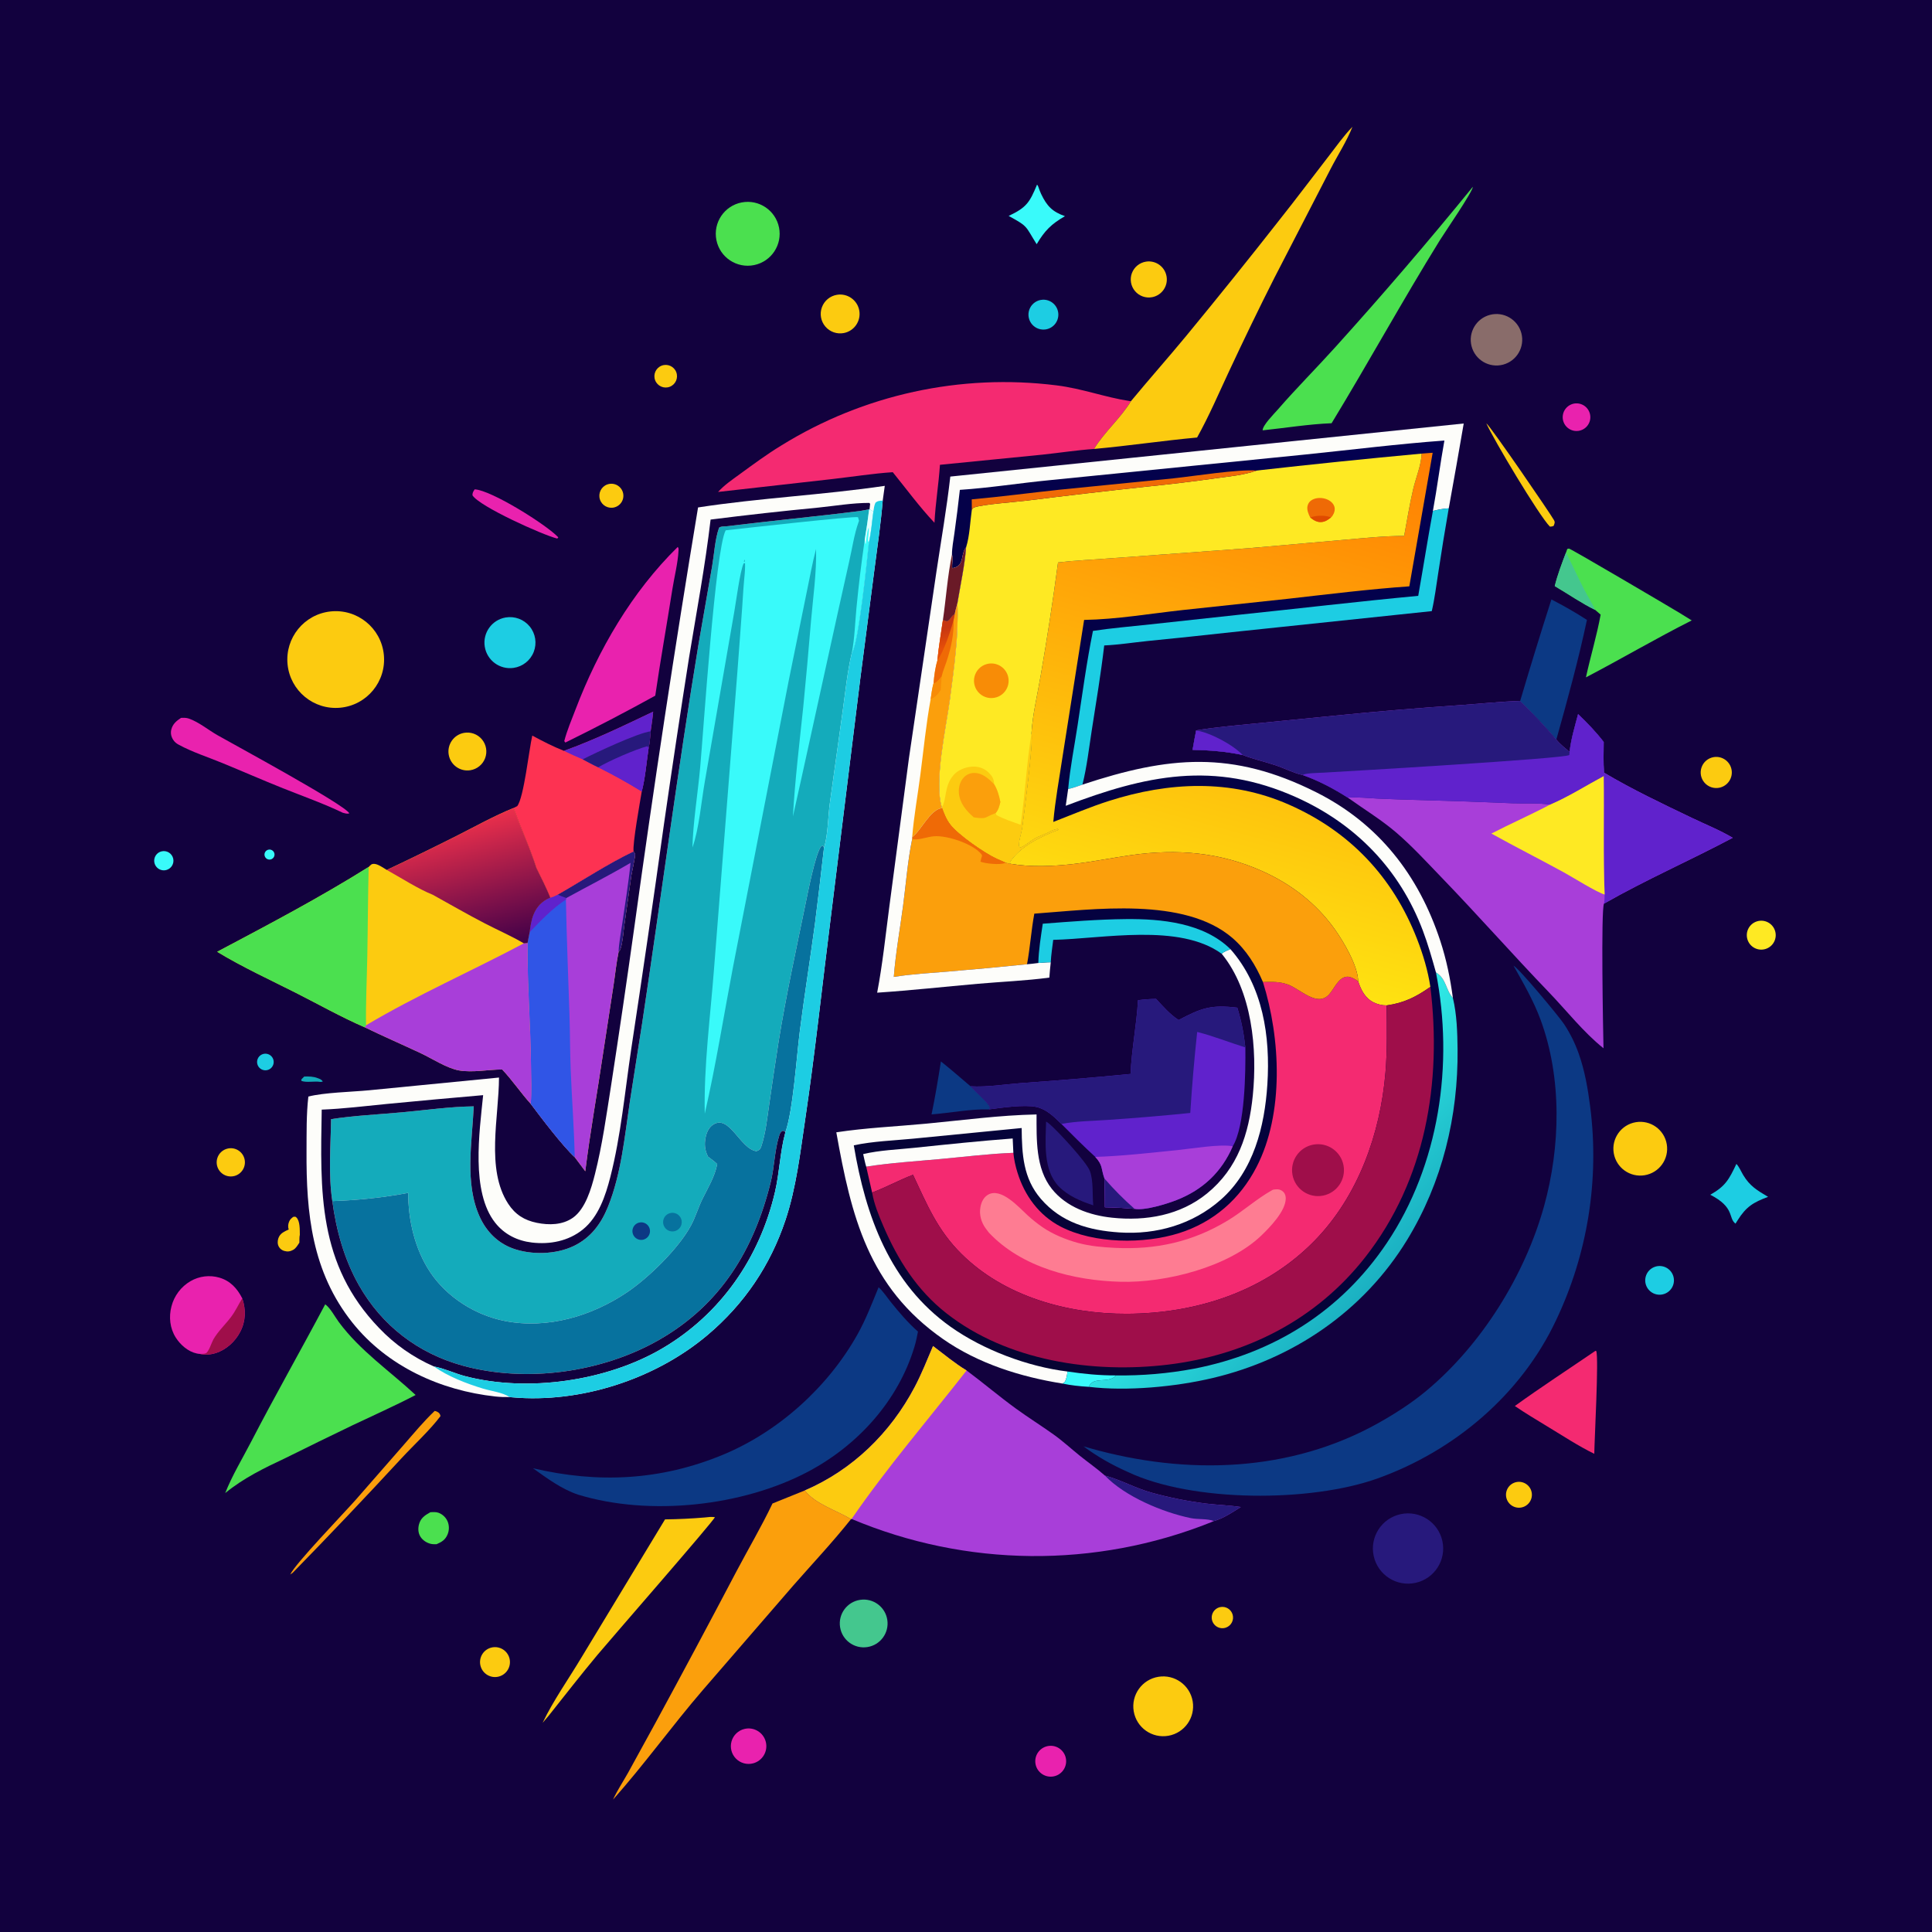 <svg version="1.1" xmlns="http://www.w3.org/2000/svg" style="display: block;" viewBox="0 0 2048 2048" width="1024" height="1024">
<defs>
	<linearGradient id="Gradient1" gradientUnits="userSpaceOnUse" x1="516.47" y1="1009.77" x2="480.12" y2="872.975">
		<stop class="stop0" offset="0" stop-opacity="1" stop-color="rgb(64,0,73)"/>
		<stop class="stop1" offset="1" stop-opacity="1" stop-color="rgb(236,47,75)"/>
	</linearGradient>
	<linearGradient id="Gradient2" gradientUnits="userSpaceOnUse" x1="1456.13" y1="1358.65" x2="1333.99" y2="1244.59">
		<stop class="stop0" offset="0" stop-opacity="1" stop-color="rgb(27,177,194)"/>
		<stop class="stop1" offset="1" stop-opacity="1" stop-color="rgb(47,233,230)"/>
	</linearGradient>
	<linearGradient id="Gradient3" gradientUnits="userSpaceOnUse" x1="1002.81" y1="686.511" x2="997.703" y2="666.589">
		<stop class="stop0" offset="0" stop-opacity="1" stop-color="rgb(230,78,9)"/>
		<stop class="stop1" offset="1" stop-opacity="1" stop-color="rgb(199,54,17)"/>
	</linearGradient>
	<linearGradient id="Gradient4" gradientUnits="userSpaceOnUse" x1="1417.91" y1="455.474" x2="1266.71" y2="1008.92">
		<stop class="stop0" offset="0" stop-opacity="1" stop-color="rgb(255,125,2)"/>
		<stop class="stop1" offset="1" stop-opacity="1" stop-color="rgb(254,226,17)"/>
	</linearGradient>
	<linearGradient id="Gradient5" gradientUnits="userSpaceOnUse" x1="998.472" y1="1402.34" x2="1484.93" y2="448.064">
		<stop class="stop0" offset="0" stop-opacity="1" stop-color="rgb(6,4,51)"/>
		<stop class="stop1" offset="1" stop-opacity="1" stop-color="rgb(3,0,81)"/>
	</linearGradient>
</defs>
<path transform="translate(0,0)" fill="rgb(18,1,62)" d="M 0 0 L 2048 0 L 2048 2048 L 0 2048 L 0 0 z"/>
<path transform="translate(0,0)" fill="url(#Gradient5)" d="M 1007.36 505.188 L 1551.61 448.918 C 1546.46 478.93 1541.17 508.915 1535.73 538.874 C 1531.73 561.738 1528.01 584.649 1524.56 607.602 C 1522.47 620.943 1520.82 634.662 1517.75 647.819 L 1306 670.102 C 1276.03 673.427 1246.04 676.578 1216.03 679.553 C 1200.98 681.105 1185.62 683.525 1170.52 684.209 C 1166.99 714.224 1162.01 744.199 1157.33 774.057 C 1154.35 793.098 1152.14 813.032 1147.46 831.725 C 1238.84 801.472 1306.12 795.11 1395.12 839.767 C 1461.29 872.967 1503.88 927.69 1526.76 997.356 C 1533.32 1017.32 1537.34 1037.14 1540.14 1057.96 C 1544.3 1075.1 1544.91 1094.56 1545.09 1112.19 C 1545.82 1183.3 1528.9 1253.34 1491.61 1314.35 C 1445.46 1389.83 1371.11 1440.47 1285.48 1460.77 C 1246.14 1470.09 1194.3 1475.01 1154.15 1470.1 C 1144.84 1469.56 1135.29 1468.57 1126.18 1466.61 C 1081.71 1459.52 1036.82 1445.4 999.649 1419.45 C 920.236 1364.02 902.398 1289.14 886.518 1200.3 C 917.834 1195.5 950.363 1194.1 981.962 1191.11 C 1020.68 1187.45 1059.89 1182.11 1098.79 1181.35 C 1098.86 1207.8 1097.6 1238.45 1115.03 1260.31 C 1130.45 1279.65 1155.06 1288.3 1178.92 1290.81 C 1214.74 1294.59 1251.08 1288.3 1279.49 1265.13 C 1312.17 1238.48 1323.88 1202.09 1328.02 1161.24 C 1332.98 1112.28 1327.3 1050.5 1295.13 1011.11 C 1250.1 978.254 1169.04 995.142 1116.46 996.288 C 1115.54 1004.14 1114.22 1012.16 1113.85 1020.05 C 1113.16 1025.42 1112.83 1030.9 1112.34 1036.3 C 1087.55 1039.62 1061.95 1040.63 1037 1042.82 C 1001.3 1045.96 965.571 1049.9 929.824 1052.28 C 935.498 1022.49 938.711 991.739 942.643 961.657 L 963.54 803.504 L 992.669 605.906 C 997.68 572.389 1003.56 538.86 1007.36 505.188 z"/>
<path transform="translate(0,0)" fill="url(#Gradient4)" d="M 1506.97 480.835 L 1518.68 479.955 L 1493.93 621.544 C 1451.31 624.516 1408.8 629.827 1366.34 634.616 L 1253.74 646.662 C 1219.27 650.443 1183.81 656.551 1149.19 657.142 L 1126.29 802.416 C 1122.9 825.19 1118.54 848.356 1116.54 871.282 C 1136.09 863.723 1155.68 855.347 1175.65 848.988 C 1238.97 828.821 1304.25 825.647 1366.17 852.868 C 1430.79 881.275 1476.52 929.636 1502.12 995.315 C 1508.42 1011.47 1513.68 1028.96 1516.25 1046.13 C 1500.96 1056.8 1488.52 1063.13 1469.91 1065.76 C 1465.32 1065.82 1460.45 1064.7 1456.32 1062.69 C 1447.03 1058.14 1442.85 1049.64 1439.73 1040.32 C 1439.55 1023.84 1424.03 997.761 1414.59 984.625 C 1394.94 957.306 1368.6 937.114 1338.07 923.449 C 1293.23 903.381 1247.7 899.627 1199.38 906.422 C 1178.88 909.306 1158.62 913.513 1138.01 915.847 C 1115.78 918.367 1093.01 919.331 1070.86 915.626 L 1070.61 913.624 C 1081.93 896.694 1103.74 886.446 1122.14 879.525 L 1120.96 878.72 C 1118.59 879.321 1116.44 879.822 1114.28 881.022 C 1108.67 884.146 1102.19 885.847 1096.38 889.257 C 1091.53 892.106 1086.75 896.781 1081.5 898.593 C 1079.95 897.14 1079.98 897.242 1080.05 895.207 C 1080.28 889.372 1082.76 882.874 1083.57 876.941 C 1085.26 864.665 1095.65 785.113 1093.39 777.378 C 1094.59 757.164 1099.83 736.093 1103.19 716.049 C 1110.1 676.231 1116.23 636.281 1121.56 596.221 C 1139.65 594.049 1158.15 593.334 1176.33 591.888 L 1324.47 581.044 L 1426.55 572.074 C 1447.14 570.309 1467.78 568.091 1488.46 568.089 C 1491.49 551.656 1494.21 535.032 1497.97 518.752 C 1500.75 506.706 1506.66 493.069 1506.97 480.835 z"/>
<path transform="translate(0,0)" fill="rgb(244,42,113)" d="M 1338.76 1041 C 1348.08 1040.76 1356.14 1040.38 1365.08 1043.57 C 1378.25 1048.26 1396.21 1068.04 1408.9 1054.12 C 1414.34 1048.15 1418.78 1035.96 1427.84 1035.34 C 1431.6 1035.08 1436.9 1038.01 1439.73 1040.32 C 1442.85 1049.64 1447.03 1058.14 1456.32 1062.69 C 1460.45 1064.7 1465.32 1065.82 1469.91 1065.76 C 1470.12 1089.49 1470.65 1113.23 1468.66 1136.9 C 1463.21 1201.79 1439.77 1267.77 1393.7 1315 C 1341.25 1368.79 1268.78 1392.3 1194.91 1392.67 C 1131.74 1392.99 1064.49 1374.37 1018.78 1328.78 C 993.507 1303.58 982.538 1276.59 967.829 1245.33 C 953.072 1250.93 939.277 1258.62 924.486 1264.15 L 918.215 1236.71 C 944.112 1232.64 970.874 1231 996.993 1228.6 C 1022.63 1226.23 1048.5 1223.02 1074.21 1222.04 C 1074.94 1229.18 1076.41 1236.22 1078.6 1243.06 C 1086.1 1267.39 1101.46 1288.38 1124.28 1300.23 C 1159.64 1318.58 1212.68 1318.94 1249.96 1307.14 C 1286.55 1295.55 1314.38 1271.11 1331.95 1237.13 C 1361.32 1180.32 1357.54 1100.55 1338.76 1041 z"/>
<path transform="translate(0,0)" fill="rgb(254,124,146)" d="M 1349.39 1261.14 C 1350.01 1261.04 1350.62 1260.94 1351.24 1260.86 C 1354.66 1260.39 1357.66 1260.9 1360.28 1263.36 C 1362.21 1265.18 1362.95 1267.76 1362.95 1270.34 C 1362.93 1283.76 1346.17 1300.96 1337.08 1309.69 C 1302.06 1343.31 1235.41 1359.98 1188.01 1358.74 C 1138.43 1357.45 1083.28 1343.81 1048.25 1306.63 C 1047.08 1305.14 1045.94 1303.64 1044.82 1302.11 C 1040.1 1295.57 1037.82 1287.54 1039.31 1279.5 C 1040.24 1274.44 1042.56 1269.31 1047.14 1266.57 C 1061.14 1258.16 1080.15 1279.95 1089.24 1288.22 C 1094.22 1292.77 1099.5 1296.98 1105.04 1300.83 C 1116.03 1308.38 1129.84 1314.05 1142.69 1317.54 C 1155.43 1320.99 1168.51 1322.11 1181.64 1322.77 C 1225.35 1324.94 1264.06 1316.46 1301.64 1293.69 C 1317.74 1283.94 1331.98 1270.89 1348.23 1261.77 C 1348.61 1261.56 1349 1261.35 1349.39 1261.14 z"/>
<path transform="translate(0,0)" fill="rgb(159,14,74)" d="M 1392.39 1213.31 C 1407.26 1210.7 1421.45 1220.57 1424.19 1235.42 C 1426.93 1250.26 1417.19 1264.55 1402.37 1267.42 C 1387.36 1270.32 1372.86 1260.43 1370.09 1245.4 C 1367.31 1230.37 1377.33 1215.95 1392.39 1213.31 z"/>
<path transform="translate(0,0)" fill="rgb(254,233,35)" d="M 1332.22 498.796 C 1390.41 492.218 1448.66 486.231 1506.97 480.835 C 1506.66 493.069 1500.75 506.706 1497.97 518.752 C 1494.21 535.032 1491.49 551.656 1488.46 568.089 C 1467.78 568.091 1447.14 570.309 1426.55 572.074 L 1324.47 581.044 L 1176.33 591.888 C 1158.15 593.334 1139.65 594.049 1121.56 596.221 C 1116.23 636.281 1110.1 676.231 1103.19 716.049 C 1099.83 736.093 1094.59 757.164 1093.39 777.378 C 1095.65 785.113 1085.26 864.665 1083.57 876.941 C 1082.76 882.874 1080.28 889.372 1080.05 895.207 C 1079.98 897.242 1079.95 897.14 1081.5 898.593 C 1086.75 896.781 1091.53 892.106 1096.38 889.257 C 1102.19 885.847 1108.67 884.146 1114.28 881.022 C 1116.44 879.822 1118.59 879.321 1120.96 878.72 L 1122.14 879.525 C 1103.74 886.446 1081.93 896.694 1070.61 913.624 L 1070.86 915.626 L 1066.11 914.426 C 1062.82 913.057 1059.56 911.628 1056.33 910.141 C 1043.44 904.161 1015.75 884.938 1007.38 874.03 C 1003.2 868.576 1001.03 862.92 998.674 856.55 L 998.397 855.899 C 989.809 828.558 1003.01 770.933 1006.9 741.469 C 1011.31 708.057 1016.38 673.168 1014.89 639.426 C 1018.12 619.908 1022.6 599.803 1024.12 580.099 C 1027.9 568.226 1028.37 552.926 1030.17 540.412 C 1031.08 538.872 1031.42 538.35 1033.19 537.748 C 1042.52 534.565 1076.32 532.145 1087.99 530.728 C 1130.33 525.416 1172.7 520.476 1215.12 515.908 C 1240.05 513.372 1264.92 510.358 1289.73 506.869 C 1303.88 504.884 1318.73 503.615 1332.22 498.796 z"/>
<path transform="translate(0,0)" fill="rgb(252,203,16)" d="M 1093.39 777.378 C 1095.65 785.113 1085.26 864.665 1083.57 876.941 C 1082.76 882.874 1080.28 889.372 1080.05 895.207 C 1079.98 897.242 1079.95 897.14 1081.5 898.593 C 1086.75 896.781 1091.53 892.106 1096.38 889.257 C 1102.19 885.847 1108.67 884.146 1114.28 881.022 C 1116.44 879.822 1118.59 879.321 1120.96 878.72 L 1122.14 879.525 C 1103.74 886.446 1081.93 896.694 1070.61 913.624 L 1070.86 915.626 L 1066.11 914.426 C 1062.82 913.057 1059.56 911.628 1056.33 910.141 C 1043.44 904.161 1015.75 884.938 1007.38 874.03 C 1003.2 868.576 1001.03 862.92 998.674 856.55 L 998.397 855.899 C 1003.69 847.387 1000.74 833.49 1010.52 821.943 C 1015.53 816.036 1023.6 812.983 1031.21 812.636 C 1037.22 812.362 1043.5 814.503 1047.81 818.748 C 1051.71 822.582 1053.68 825.665 1053.75 831.165 C 1057.38 837.323 1059.03 843.209 1060.42 850.17 C 1059.28 854.721 1058.53 858.178 1055.48 861.907 L 1056.33 864.042 C 1064.38 868.366 1073.33 871.227 1081.92 874.296 C 1086.6 842.104 1088.26 809.509 1093.39 777.378 z"/>
<path transform="translate(0,0)" fill="rgb(251,159,12)" d="M 1032.31 866.438 C 1024.33 859.582 1017.23 851.369 1016.44 840.365 C 1016.02 834.447 1017.69 828.135 1021.94 823.832 C 1024.81 820.92 1028.74 819.304 1032.82 819.357 C 1041.58 819.384 1047.9 825.481 1053.75 831.165 C 1057.38 837.323 1059.03 843.209 1060.42 850.17 C 1059.28 854.721 1058.53 858.178 1055.48 861.907 C 1043.25 866.273 1046.88 868.637 1032.31 866.438 z"/>
<path transform="translate(0,0)" fill="rgb(248,140,6)" d="M 1045.74 704.013 C 1055.39 701.223 1065.5 706.722 1068.4 716.346 C 1071.3 725.97 1065.92 736.137 1056.33 739.149 C 1050.02 741.129 1043.14 739.567 1038.31 735.061 C 1033.48 730.555 1031.44 723.8 1032.98 717.375 C 1034.52 710.95 1039.39 705.846 1045.74 704.013 z"/>
<path transform="translate(0,0)" fill="rgb(239,106,6)" d="M 1388.91 548.633 C 1387.07 545.18 1385.06 540.239 1386.04 536.242 C 1386.77 533.247 1388.45 531.133 1391.19 529.691 C 1395.67 527.329 1401.47 527.368 1406.14 529.134 C 1409.77 530.505 1413.37 533.218 1414.51 537.097 C 1415.49 540.412 1414.33 544.061 1412.45 546.826 C 1411.9 547.637 1411.56 547.897 1410.91 548.512 C 1408 550.847 1405.17 552.854 1401.36 553.322 C 1396.3 553.944 1392.76 551.568 1388.91 548.633 z"/>
<path transform="translate(0,0)" fill="rgb(223,74,0)" d="M 1388.91 548.633 C 1394.46 546.278 1404.07 546.053 1409.77 548.018 C 1410.16 548.154 1410.53 548.347 1410.91 548.512 C 1408 550.847 1405.17 552.854 1401.36 553.322 C 1396.3 553.944 1392.76 551.568 1388.91 548.633 z"/>
<path transform="translate(0,0)" fill="rgb(159,14,74)" d="M 1469.91 1065.76 C 1488.52 1063.13 1500.96 1056.8 1516.25 1046.13 C 1528.53 1147.47 1511.31 1250.74 1447.24 1332.64 C 1395.34 1398.98 1321.14 1436.54 1238.14 1446.57 C 1158.55 1456.18 1067.65 1442.7 1003.22 1392.12 C 971.95 1367.57 951.763 1335.53 936.305 1299.52 C 931.413 1288.12 926.599 1276.44 924.486 1264.15 C 939.277 1258.62 953.072 1250.93 967.829 1245.33 C 982.538 1276.59 993.507 1303.58 1018.78 1328.78 C 1064.49 1374.37 1131.74 1392.99 1194.91 1392.67 C 1268.78 1392.3 1341.25 1368.79 1393.7 1315 C 1439.77 1267.77 1463.21 1201.79 1468.66 1136.9 C 1470.65 1113.23 1470.12 1089.49 1469.91 1065.76 z"/>
<path transform="translate(0,0)" fill="rgb(251,159,12)" d="M 966.953 887.311 C 976.76 880.114 985.767 858.061 998.674 856.55 C 1001.03 862.92 1003.2 868.576 1007.38 874.03 C 1015.75 884.938 1043.44 904.161 1056.33 910.141 C 1059.56 911.628 1062.82 913.057 1066.11 914.426 L 1070.86 915.626 C 1093.01 919.331 1115.78 918.367 1138.01 915.847 C 1158.62 913.513 1178.88 909.306 1199.38 906.422 C 1247.7 899.627 1293.23 903.381 1338.07 923.449 C 1368.6 937.114 1394.94 957.306 1414.59 984.625 C 1424.03 997.761 1439.55 1023.84 1439.73 1040.32 C 1436.9 1038.01 1431.6 1035.08 1427.84 1035.34 C 1418.78 1035.96 1414.34 1048.15 1408.9 1054.12 C 1396.21 1068.04 1378.25 1048.26 1365.08 1043.57 C 1356.14 1040.38 1348.08 1040.76 1338.76 1041 C 1331.29 1023.43 1321.12 1007.01 1306.58 994.428 C 1255.67 950.361 1159.02 964.023 1096.41 968.506 C 1093.13 986.278 1092 1004.37 1088.69 1022.15 C 1060.98 1024.99 1033.25 1027.57 1005.49 1029.86 C 986.208 1031.5 966.567 1032.46 947.465 1035.56 C 949.414 1010.38 954.018 985.035 957.33 959.982 C 960.403 936.731 962.162 912.528 966.906 889.581 L 966.953 887.311 z"/>
<path transform="translate(0,0)" fill="rgb(239,106,6)" d="M 966.953 887.311 C 976.76 880.114 985.767 858.061 998.674 856.55 C 1001.03 862.92 1003.2 868.576 1007.38 874.03 C 1015.75 884.938 1043.44 904.161 1056.33 910.141 C 1059.56 911.628 1062.82 913.057 1066.11 914.426 C 1065.71 914.601 1065.32 914.789 1064.91 914.951 C 1059.79 917.008 1044.42 915.477 1039.31 913.379 C 1039.68 911.232 1040.37 909.261 1041.05 907.197 C 1040.82 906.408 1040.79 906.047 1040.2 905.331 C 1031.18 894.372 1003.89 885.381 990.146 886.467 C 983.274 887.011 975.234 890.289 968.642 889.764 C 968.062 889.717 967.485 889.642 966.906 889.581 L 966.953 887.311 z"/>
<path transform="translate(0,0)" fill="rgb(253,253,250)" d="M 1007.36 505.188 L 1551.61 448.918 C 1546.46 478.93 1541.17 508.915 1535.73 538.874 C 1529.85 539.125 1524.62 540.236 1518.93 541.616 C 1523.49 516.829 1526.64 491.797 1531.12 466.987 C 1482.05 470.576 1432.99 476.743 1384.03 481.766 L 1112.42 509.028 C 1080.78 512.09 1049.19 517.18 1017.49 519.273 C 1015.78 534.691 1013.85 550.084 1011.69 565.445 C 1010.74 572.681 1009.1 580.601 1009.12 587.867 C 1010.69 592.448 1008.81 597.483 1009.43 602.301 C 1010.07 602.154 1010.72 602.018 1011.36 601.859 C 1022.15 599.176 1018.39 588.394 1023.31 581.212 C 1023.57 580.833 1023.85 580.47 1024.12 580.099 C 1022.6 599.803 1018.12 619.908 1014.89 639.426 C 1016.38 673.168 1011.31 708.057 1006.9 741.469 C 1003.01 770.933 989.809 828.558 998.397 855.899 L 998.674 856.55 C 985.767 858.061 976.76 880.114 966.953 887.311 L 966.906 889.581 C 962.162 912.528 960.403 936.731 957.33 959.982 C 954.018 985.035 949.414 1010.38 947.465 1035.56 C 966.567 1032.46 986.208 1031.5 1005.49 1029.86 C 1033.25 1027.57 1060.98 1024.99 1088.69 1022.15 C 1092.69 1021.89 1096.7 1021.27 1100.68 1020.8 C 1105.04 1020.54 1109.49 1020.06 1113.85 1020.05 C 1113.16 1025.42 1112.83 1030.9 1112.34 1036.3 C 1087.55 1039.62 1061.95 1040.63 1037 1042.82 C 1001.3 1045.96 965.571 1049.9 929.824 1052.28 C 935.498 1022.49 938.711 991.739 942.643 961.657 L 963.54 803.504 L 992.669 605.906 C 997.68 572.389 1003.56 538.86 1007.36 505.188 z"/>
<path transform="translate(0,0)" fill="rgb(251,159,12)" d="M 1012.04 651.079 C 1012.71 647.174 1013.91 643.27 1014.89 639.426 C 1016.38 673.168 1011.31 708.057 1006.9 741.469 C 1003.01 770.933 989.809 828.558 998.397 855.899 L 998.674 856.55 C 985.767 858.061 976.76 880.114 966.953 887.311 C 968.725 865.429 972.757 843.298 975.594 821.492 C 979.08 794.701 981.65 767.789 986.514 741.197 C 987.362 735.406 988.059 729.609 989.667 723.97 C 990.25 716.462 991.442 707.428 993.665 700.225 C 994.978 685.91 997.533 671.495 999.524 657.253 L 1003.63 658.684 C 1007.81 657.497 1007.8 653.286 1012.04 651.079 z"/>
<path transform="translate(0,0)" fill="rgb(239,106,6)" d="M 999.524 657.253 L 1003.63 658.684 C 1007.81 657.497 1007.8 653.286 1012.04 651.079 L 1010.96 656.496 C 1011.12 672.977 1008.53 685.514 1003.41 701.192 C 1001.72 706.369 999.267 711.977 998.147 717.246 C 995.861 720.025 993.973 722.584 990.786 724.345 L 989.667 723.97 C 990.25 716.462 991.442 707.428 993.665 700.225 C 994.978 685.91 997.533 671.495 999.524 657.253 z"/>
<path transform="translate(0,0)" fill="url(#Gradient3)" d="M 999.524 657.253 L 1003.63 658.684 C 1007.81 657.497 1007.8 653.286 1012.04 651.079 L 1010.96 656.496 C 1007.8 668.985 1000.82 689.606 993.665 700.225 C 994.978 685.91 997.533 671.495 999.524 657.253 z"/>
<path transform="translate(0,0)" fill="rgb(248,140,6)" d="M 989.667 723.97 L 990.786 724.345 C 993.973 722.584 995.861 720.025 998.147 717.246 L 997.202 731.531 C 994.097 736.028 991.606 738.994 986.514 741.197 C 987.362 735.406 988.059 729.609 989.667 723.97 z"/>
<path transform="translate(0,0)" fill="rgb(106,26,39)" d="M 1024.12 580.099 C 1022.6 599.803 1018.12 619.908 1014.89 639.426 C 1013.91 643.27 1012.71 647.174 1012.04 651.079 C 1007.8 653.286 1007.81 657.497 1003.63 658.684 L 999.524 657.253 C 1002.86 634.33 1004.42 610.486 1009.12 587.867 C 1010.69 592.448 1008.81 597.483 1009.43 602.301 C 1010.07 602.154 1010.72 602.018 1011.36 601.859 C 1022.15 599.176 1018.39 588.394 1023.31 581.212 C 1023.57 580.833 1023.85 580.47 1024.12 580.099 z"/>
<path transform="translate(0,0)" fill="rgb(253,253,250)" d="M 1295.13 1011.11 C 1297.26 1008.69 1301.33 1007.41 1304.28 1006.1 C 1338.84 1045.44 1346.72 1098.58 1343.46 1149.5 C 1340.6 1194.17 1328.85 1241.11 1294.1 1271.72 C 1264.4 1297.9 1225.9 1309.02 1186.69 1306.44 C 1154.42 1304.32 1125.06 1296.05 1103.35 1270.82 C 1084.54 1248.97 1083.3 1223.46 1083 1195.75 L 967.797 1207.05 C 947.316 1209.04 925.102 1209.75 905.053 1214.11 C 917.582 1288.97 943.165 1360.76 1007.8 1406.53 C 1042.18 1430.88 1089.4 1448.73 1131.59 1453.87 C 1131.02 1458.08 1130.68 1461.68 1128.37 1465.38 L 1126.18 1466.61 C 1081.71 1459.52 1036.82 1445.4 999.649 1419.45 C 920.236 1364.02 902.398 1289.14 886.518 1200.3 C 917.834 1195.5 950.363 1194.1 981.962 1191.11 C 1020.68 1187.45 1059.89 1182.11 1098.79 1181.35 C 1098.86 1207.8 1097.6 1238.45 1115.03 1260.31 C 1130.45 1279.65 1155.06 1288.3 1178.92 1290.81 C 1214.74 1294.59 1251.08 1288.3 1279.49 1265.13 C 1312.17 1238.48 1323.88 1202.09 1328.02 1161.24 C 1332.98 1112.28 1327.3 1050.5 1295.13 1011.11 z"/>
<path transform="translate(0,0)" fill="rgb(29,205,227)" d="M 1535.73 538.874 C 1531.73 561.738 1528.01 584.649 1524.56 607.602 C 1522.47 620.943 1520.82 634.662 1517.75 647.819 L 1306 670.102 C 1276.03 673.427 1246.04 676.578 1216.03 679.553 C 1200.98 681.105 1185.62 683.525 1170.52 684.209 C 1166.99 714.224 1162.01 744.199 1157.33 774.057 C 1154.35 793.098 1152.14 813.032 1147.46 831.725 C 1142.53 833.322 1137.36 835.472 1132.28 836.375 C 1134.33 813.968 1138.88 791.239 1142.28 768.962 C 1147.38 735.568 1151.85 701.895 1158.58 668.785 C 1178.5 665.784 1198.7 664.096 1218.73 661.926 L 1311.37 651.874 C 1375.41 645.208 1439.26 637.648 1503.38 631.612 C 1508.7 601.637 1513.41 571.565 1518.93 541.616 C 1524.62 540.236 1529.85 539.125 1535.73 538.874 z"/>
<path transform="translate(0,0)" fill="url(#Gradient2)" d="M 1522.16 1030.79 C 1533.39 1037.65 1532.33 1049.29 1540.14 1057.96 C 1544.3 1075.1 1544.91 1094.56 1545.09 1112.19 C 1545.82 1183.3 1528.9 1253.34 1491.61 1314.35 C 1445.46 1389.83 1371.11 1440.47 1285.48 1460.77 C 1246.14 1470.09 1194.3 1475.01 1154.15 1470.1 C 1159.02 1458.38 1175.04 1467.19 1183.07 1458 C 1210.73 1458.37 1238.35 1456 1265.54 1450.92 C 1350.51 1434.45 1421.68 1389.72 1470.13 1317.56 C 1525.69 1234.81 1541.25 1127.82 1522.16 1030.79 z"/>
<path transform="translate(0,0)" fill="rgb(253,253,250)" d="M 1147.46 831.725 C 1238.84 801.472 1306.12 795.11 1395.12 839.767 C 1461.29 872.967 1503.88 927.69 1526.76 997.356 C 1533.32 1017.32 1537.34 1037.14 1540.14 1057.96 C 1532.33 1049.29 1533.39 1037.65 1522.16 1030.79 C 1517.97 1015.84 1513.73 1000.92 1508.25 986.391 C 1483.85 921.698 1437.11 873.424 1374.17 845.183 C 1286.73 805.955 1214.35 821.95 1129.72 854.177 L 1132.28 836.375 C 1137.36 835.472 1142.53 833.322 1147.46 831.725 z"/>
<path transform="translate(0,0)" fill="rgb(29,205,227)" d="M 1105.37 979.179 C 1134.63 976.911 1163.84 974.58 1193.19 974.274 C 1231.07 973.878 1275.83 978.225 1304.28 1006.1 C 1301.33 1007.41 1297.26 1008.69 1295.13 1011.11 C 1250.1 978.254 1169.04 995.142 1116.46 996.288 C 1115.54 1004.14 1114.22 1012.16 1113.85 1020.05 C 1109.49 1020.06 1105.04 1020.54 1100.68 1020.8 C 1100.99 1007.03 1103.38 992.813 1105.37 979.179 z"/>
<path transform="translate(0,0)" fill="rgb(253,253,250)" d="M 914.988 1223.39 C 932.204 1219.28 951.744 1218.56 969.387 1216.71 C 1004.02 1213.08 1038.77 1209.46 1073.49 1206.83 L 1074.21 1222.04 C 1048.5 1223.02 1022.63 1226.23 996.993 1228.6 C 970.874 1231 944.112 1232.64 918.215 1236.71 C 916.88 1232.38 916.032 1227.8 914.988 1223.39 z"/>
<path transform="translate(0,0)" fill="rgb(239,106,6)" d="M 1030.08 529.338 C 1061.19 526.575 1092.23 522.402 1123.29 519.099 L 1243.71 507.072 C 1266.02 504.706 1312.1 497.291 1332.22 498.796 C 1318.73 503.615 1303.88 504.884 1289.73 506.869 C 1264.92 510.358 1240.05 513.372 1215.12 515.908 C 1172.7 520.476 1130.33 525.416 1087.99 530.728 C 1076.32 532.145 1042.52 534.565 1033.19 537.748 C 1031.42 538.35 1031.08 538.872 1030.17 540.412 L 1030.08 529.338 z"/>
<path transform="translate(0,0)" fill="rgb(57,250,250)" d="M 1131.59 1453.87 C 1148.54 1456.39 1165.92 1458.1 1183.07 1458 C 1175.04 1467.19 1159.02 1458.38 1154.15 1470.1 C 1144.84 1469.56 1135.29 1468.57 1126.18 1466.61 L 1128.37 1465.38 C 1130.68 1461.68 1131.02 1458.08 1131.59 1453.87 z"/>
<path transform="translate(0,0)" fill="rgb(253,253,250)" d="M 739.962 537.913 C 805.501 527.798 872.257 524.727 937.897 515.026 L 935.722 530.637 C 933.727 555.025 930.07 579.381 926.937 603.646 L 912.119 717.998 L 880.91 970.592 C 871.76 1042.54 864.202 1114.87 853.544 1186.59 C 848.257 1222.17 844.063 1259.09 832.623 1293.34 C 816.526 1341.52 789.014 1382.15 750.307 1414.94 C 695.001 1461.81 615.594 1487.73 542.839 1481.22 C 541.958 1481.14 541.079 1481.05 540.2 1480.95 C 535.134 1481.03 530.173 1480.89 525.131 1480.34 C 467.032 1474.02 410.495 1448.37 373.568 1402.05 C 330.642 1348.21 324.535 1286.27 324.934 1220.24 C 325.049 1201.11 324.669 1181.4 326.875 1162.4 C 343.347 1158.1 373.052 1157.48 391.074 1155.75 L 528.952 1142.24 C 528.926 1183.97 514.779 1239.26 538.692 1276.01 C 546.18 1287.52 555.872 1293.55 569.099 1296.24 C 581.894 1298.84 596.213 1298.65 607.284 1290.87 C 620.63 1281.49 626.827 1259.75 630.627 1244.79 C 638.482 1213.85 642.807 1182.09 647.783 1150.61 C 656.394 1094.7 664.61 1038.72 672.432 982.695 C 692.919 834.134 715.43 685.86 739.962 537.913 z"/>
<path transform="translate(0,0)" fill="rgb(20,171,187)" d="M 921.341 539.924 L 921.745 539.871 L 925.828 542.188 C 924.331 552.712 923.581 564.331 921.087 574.628 C 919.334 592.136 910.042 683.178 902.979 691.998 C 898.297 711.697 896.24 732.744 893.423 752.823 L 879.645 851.65 C 877.7 865.826 877.748 885.444 873.474 898.701 L 872.523 896.561 C 870.621 897.061 870.736 896.638 869.602 898.514 C 863.832 908.054 856.448 945.648 853.776 958.671 C 843.855 1007.01 833.28 1055.25 825.382 1103.97 C 821.924 1126.04 818.617 1148.13 815.46 1170.24 C 813.307 1184.85 811.74 1201 807.079 1215.01 C 805.998 1218.26 805.011 1219.13 801.872 1220.32 C 784.418 1218.07 772.975 1179.85 755.238 1192.66 C 750.341 1196.19 748.245 1202.86 747.492 1208.57 C 746.649 1214.97 747.719 1220.3 750.524 1226.08 C 753.78 1228.62 757.363 1231.06 760.288 1233.97 C 757.694 1247.44 750.632 1258.78 744.632 1270.95 C 740.177 1279.99 737.405 1289.77 732.685 1298.67 C 719.765 1323.05 687.824 1354.24 664.924 1369.74 C 627.537 1395.05 580.697 1409.07 535.581 1400.39 C 504.041 1394.33 473.511 1375.08 455.747 1348.17 C 439.673 1323.82 432.731 1293.41 432.704 1264.5 C 406.81 1269.47 378.613 1272.36 352.271 1273.2 C 347.965 1245.31 350.552 1214.53 350.954 1186.34 C 375.666 1182.52 401.173 1181.38 426.082 1179.09 C 451.298 1176.78 476.912 1173.1 502.206 1172.78 C 500.437 1210.8 492.211 1254.48 508.737 1290.32 C 515.792 1305.62 527.683 1317.63 543.65 1323.42 C 563.183 1330.51 589.199 1329.87 608.034 1320.88 C 626.114 1312.25 637.138 1297.39 644.501 1279.15 C 658.612 1244.2 662.18 1204.54 667.718 1167.52 L 680.636 1085.09 C 700.844 950.869 718.45 816.293 740.549 682.369 L 754.906 600.022 C 757.102 587.173 757.913 571.498 762.256 559.369 C 764.671 557.78 766.578 558.121 769.401 557.97 C 816.875 552.085 864.476 547.659 911.927 541.615 L 921.341 539.924 z"/>
<path transform="translate(0,0)" fill="rgb(57,250,250)" d="M 921.341 539.924 L 921.745 539.871 L 925.828 542.188 C 924.331 552.712 923.581 564.331 921.087 574.628 C 919.334 592.136 910.042 683.178 902.979 691.998 C 905.973 676.709 906.367 660.053 907.868 644.5 C 910.212 620.258 913.144 596.076 916.661 571.976 C 918.46 561.329 920.02 550.642 921.341 539.924 z"/>
<path transform="translate(0,0)" fill="rgb(224,255,255)" d="M 921.341 539.924 L 921.745 539.871 L 925.828 542.188 C 924.331 552.712 923.581 564.331 921.087 574.628 L 920.184 573.893 C 919.85 568.968 921.339 564.269 920.867 559.167 C 918.779 564.12 918.528 570.993 917.774 576.375 L 917.3 576.321 L 916.661 571.976 C 918.46 561.329 920.02 550.642 921.341 539.924 z"/>
<path transform="translate(0,0)" fill="rgb(57,250,250)" d="M 769.256 562.148 C 783.614 560.584 905.671 546.81 909.52 548.245 L 910.621 552.027 L 910.008 553.704 C 905.4 566.686 903.291 581.802 900.152 595.286 C 893.918 622.067 840.944 865.076 840.518 865.519 C 842.723 826.549 847.452 787.898 851.511 749.102 C 854.468 719.058 857.183 688.992 859.655 658.905 C 861.802 633.768 865.725 607.128 865.058 581.941 C 861.189 596.361 858.611 611.251 855.525 625.862 L 836.074 721.504 L 777.023 1025.06 C 767.142 1076.79 758.847 1129.28 747.072 1180.6 C 745.994 1129.48 752.974 1078.2 756.867 1027.29 L 781.66 712.166 C 783.772 682.42 786.313 652.672 788.127 622.911 C 788.675 613.931 790.642 601.949 789.461 593.21 L 788.72 594.136 L 789.736 593.389 L 789.67 593.289 L 788.353 595.188 L 790.299 595.435 L 790.469 596.827 L 788.301 597.175 C 784.422 605.412 780.37 637.366 778.244 649.195 L 747.172 828.338 C 743.415 849.586 741.097 878.62 734 898.415 C 734.553 872.549 739.806 840.168 742.207 813.572 C 745.737 774.476 758.294 582.474 769.256 562.148 z"/>
<path transform="translate(0,0)" fill="rgb(7,114,158)" d="M 709.644 1286.14 C 714.729 1284.42 720.257 1287.07 722.092 1292.12 C 723.926 1297.16 721.396 1302.75 716.394 1304.7 C 713.056 1306 709.276 1305.39 706.515 1303.11 C 703.755 1300.82 702.446 1297.22 703.096 1293.7 C 703.745 1290.18 706.251 1287.28 709.644 1286.14 z"/>
<path transform="translate(0,0)" fill="rgb(12,57,132)" d="M 677.142 1296.08 C 682.046 1294.67 687.172 1297.47 688.638 1302.35 C 690.104 1307.24 687.365 1312.4 682.494 1313.92 C 679.293 1314.92 675.802 1314.13 673.353 1311.83 C 670.904 1309.54 669.875 1306.11 670.659 1302.85 C 671.443 1299.59 673.919 1297.01 677.142 1296.08 z"/>
<path transform="translate(0,0)" fill="rgb(7,114,158)" d="M 750.524 1226.08 C 747.719 1220.3 746.649 1214.97 747.492 1208.57 C 748.245 1202.86 750.341 1196.19 755.238 1192.66 C 772.975 1179.85 784.418 1218.07 801.872 1220.32 C 805.011 1219.13 805.998 1218.26 807.079 1215.01 C 811.74 1201 813.307 1184.85 815.46 1170.24 C 818.617 1148.13 821.924 1126.04 825.382 1103.97 C 833.28 1055.25 843.855 1007.01 853.776 958.671 C 856.448 945.648 863.832 908.054 869.602 898.514 C 870.736 896.638 870.621 897.061 872.523 896.561 L 873.474 898.701 C 870.446 925.553 867.254 952.386 863.898 979.198 C 858.805 1017.04 852.76 1054.74 847.902 1092.63 C 844.368 1120.19 840.788 1176.84 832.611 1200.01 L 829.846 1198.57 C 827.42 1199.88 826.832 1201.18 825.997 1203.82 C 821.039 1219.48 820.971 1237 816.993 1253.08 C 799.262 1324.76 763.986 1383.03 698.438 1420.46 C 637.94 1455 557.558 1466.15 490.289 1447.59 C 443.12 1434.57 404.767 1405.18 380.547 1362.54 C 364.949 1335.07 356.457 1304.36 352.271 1273.2 C 378.613 1272.36 406.81 1269.47 432.704 1264.5 C 432.731 1293.41 439.673 1323.82 455.747 1348.17 C 473.511 1375.08 504.041 1394.33 535.581 1400.39 C 580.697 1409.07 627.537 1395.05 664.924 1369.74 C 687.824 1354.24 719.765 1323.05 732.685 1298.67 C 737.405 1289.77 740.177 1279.99 744.632 1270.95 C 750.632 1258.78 757.694 1247.44 760.288 1233.97 C 757.363 1231.06 753.78 1228.62 750.524 1226.08 z"/>
<path transform="translate(0,0)" fill="rgb(18,1,62)" d="M 753.262 550.768 C 791.338 545.952 829.485 541.71 867.689 538.044 C 885.296 536.248 903.79 533.062 921.464 533.103 L 922.383 534.036 L 921.745 539.871 L 921.341 539.924 L 911.927 541.615 C 864.476 547.659 816.875 552.085 769.401 557.97 C 766.578 558.121 764.671 557.78 762.256 559.369 C 757.913 571.498 757.102 587.173 754.906 600.022 L 740.549 682.369 C 718.45 816.293 700.844 950.869 680.636 1085.09 L 667.718 1167.52 C 662.18 1204.54 658.612 1244.2 644.501 1279.15 C 637.138 1297.39 626.114 1312.25 608.034 1320.88 C 589.199 1329.87 563.183 1330.51 543.65 1323.42 C 527.683 1317.63 515.792 1305.62 508.737 1290.32 C 492.211 1254.48 500.437 1210.8 502.206 1172.78 C 476.912 1173.1 451.298 1176.78 426.082 1179.09 C 401.173 1181.38 375.666 1182.52 350.954 1186.34 C 350.552 1214.53 347.965 1245.31 352.271 1273.2 C 356.457 1304.36 364.949 1335.07 380.547 1362.54 C 404.767 1405.18 443.12 1434.57 490.289 1447.59 C 557.558 1466.15 637.94 1455 698.438 1420.46 C 763.986 1383.03 799.262 1324.76 816.993 1253.08 C 820.971 1237 821.039 1219.48 825.997 1203.82 C 826.832 1201.18 827.42 1199.88 829.846 1198.57 L 832.611 1200.01 C 832.514 1200.36 832.413 1200.7 832.32 1201.04 C 826.905 1221.16 826.301 1243.02 821.529 1263.51 C 805.276 1333.28 763.95 1393.06 701.936 1429.47 C 643.105 1464.02 559.272 1476.15 492.875 1458.74 C 481.865 1455.85 471.036 1450.57 459.953 1448.5 C 438.064 1438.92 418.312 1425.07 401.857 1407.75 C 336.653 1340.08 339.547 1262.78 341.029 1176.25 C 363.999 1175.37 387.24 1172.45 410.126 1170.23 C 444.118 1166.95 478.126 1163.85 512.149 1160.91 C 508.221 1200.14 498.988 1263.35 524.932 1296.18 C 534.678 1308.51 548.358 1315.3 563.807 1317.13 C 582.958 1319.4 602.5 1315.64 617.753 1303.38 C 634.445 1289.97 641.855 1267.66 646.999 1247.6 C 658.13 1204.2 662.449 1157.06 669.043 1112.62 C 681.086 1033.37 692.634 954.05 703.686 874.658 C 712.218 815.359 721.135 756.116 730.437 696.933 C 738.391 648.419 747.564 599.586 753.262 550.768 z"/>
<path transform="translate(0,0)" fill="rgb(29,205,227)" d="M 935.722 530.637 C 933.727 555.025 930.07 579.381 926.937 603.646 L 912.119 717.998 L 880.91 970.592 C 871.76 1042.54 864.202 1114.87 853.544 1186.59 C 848.257 1222.17 844.063 1259.09 832.623 1293.34 C 816.526 1341.52 789.014 1382.15 750.307 1414.94 C 695.001 1461.81 615.594 1487.73 542.839 1481.22 C 541.958 1481.14 541.079 1481.05 540.2 1480.95 C 533.204 1476.14 520.525 1474.55 512.237 1472.05 C 494.854 1466.8 474.769 1459.12 459.953 1448.5 C 471.036 1450.57 481.865 1455.85 492.875 1458.74 C 559.272 1476.15 643.105 1464.02 701.936 1429.47 C 763.95 1393.06 805.276 1333.28 821.529 1263.51 C 826.301 1243.02 826.905 1221.16 832.32 1201.04 C 832.413 1200.7 832.514 1200.36 832.611 1200.01 C 840.788 1176.84 844.368 1120.19 847.902 1092.63 C 852.76 1054.74 858.805 1017.04 863.898 979.198 C 867.254 952.386 870.446 925.553 873.474 898.701 C 877.748 885.444 877.7 865.826 879.645 851.65 L 893.423 752.823 C 896.24 732.744 898.297 711.697 902.979 691.998 C 910.042 683.178 919.334 592.136 921.087 574.628 C 923.581 564.331 924.331 552.712 925.828 542.188 C 926.257 538.897 926.645 536.052 927.97 532.992 C 930.408 530.8 932.624 530.873 935.722 530.637 z"/>
<path transform="translate(0,0)" fill="rgb(252,203,16)" d="M 410.025 922.177 C 434.733 910.516 459.291 898.541 483.693 886.253 C 503.751 876.063 523.508 865.065 544.351 856.521 C 551.984 877.638 561.879 898.671 568.623 919.979 C 573.746 930.407 579.042 940.773 583.449 951.529 C 586.229 950.959 588.591 949.621 591.137 948.399 C 617.725 933.268 644.086 915.725 671.616 902.58 C 672.133 903.512 672.891 904.346 673.166 905.375 C 673.696 907.355 669.723 924.739 669.217 928.179 L 661.73 981.174 C 660.647 988.864 660.14 998.734 657.696 1006.01 C 657.283 1007.24 656.549 1008.09 655.734 1009.07 C 653.324 1020.55 652.217 1032.41 650.428 1044.02 L 639.198 1117.23 C 633.085 1158.69 625.562 1200 620.426 1241.59 L 609.231 1226.65 C 596.722 1215.22 573.515 1184.76 562.615 1170.17 C 551.998 1158.43 543.158 1145.14 532.306 1133.69 C 517.645 1133.73 500.979 1137.21 486.615 1134.7 C 473.745 1132.46 457.774 1121.94 445.54 1116.22 C 425.939 1107.05 406.067 1098.42 386.599 1088.97 C 361.762 1078.23 337.981 1064.76 313.841 1052.55 C 286.01 1038.47 256.844 1025.11 230.228 1008.93 C 284.239 980.317 339.024 951.493 390.816 919.015 C 393.015 916.924 393.622 915.532 396.922 915.761 C 401.001 916.045 406.519 920.105 410.025 922.177 z"/>
<path transform="translate(0,0)" fill="rgb(168,62,217)" d="M 591.137 948.399 C 617.725 933.268 644.086 915.725 671.616 902.58 C 672.133 903.512 672.891 904.346 673.166 905.375 C 673.696 907.355 669.723 924.739 669.217 928.179 L 661.73 981.174 C 660.647 988.864 660.14 998.734 657.696 1006.01 C 657.283 1007.24 656.549 1008.09 655.734 1009.07 C 653.324 1020.55 652.217 1032.41 650.428 1044.02 L 639.198 1117.23 C 633.085 1158.69 625.562 1200 620.426 1241.59 L 609.231 1226.65 C 596.722 1215.22 573.515 1184.76 562.615 1170.17 C 563.731 1157.03 563.047 1143.43 562.919 1130.23 C 562.497 1086.67 558.878 1043.17 559.212 999.574 L 561.489 988.123 C 562.258 981.996 563.273 975.296 565.593 969.553 C 569.059 960.971 574.876 955.073 583.449 951.529 C 586.229 950.959 588.591 949.621 591.137 948.399 z"/>
<path transform="translate(0,0)" fill="rgb(48,85,230)" d="M 591.137 948.399 C 594.036 949.779 596.804 950.793 599.834 951.828 C 599.969 951.874 600.093 951.95 600.222 952.01 L 599.884 953.585 C 600.659 994.288 602.33 1034.83 603.668 1075.5 C 604.316 1095.21 604.192 1114.92 604.98 1134.63 C 606.21 1165.35 608.575 1195.87 609.231 1226.65 C 596.722 1215.22 573.515 1184.76 562.615 1170.17 C 563.731 1157.03 563.047 1143.43 562.919 1130.23 C 562.497 1086.67 558.878 1043.17 559.212 999.574 L 561.489 988.123 C 562.258 981.996 563.273 975.296 565.593 969.553 C 569.059 960.971 574.876 955.073 583.449 951.529 C 586.229 950.959 588.591 949.621 591.137 948.399 z"/>
<path transform="translate(0,0)" fill="rgb(96,34,204)" d="M 591.137 948.399 C 594.036 949.779 596.804 950.793 599.834 951.828 C 599.969 951.874 600.093 951.95 600.222 952.01 L 599.884 953.585 C 585.834 962.726 573.022 976.048 561.489 988.123 C 562.258 981.996 563.273 975.296 565.593 969.553 C 569.059 960.971 574.876 955.073 583.449 951.529 C 586.229 950.959 588.591 949.621 591.137 948.399 z"/>
<path transform="translate(0,0)" fill="rgb(39,25,124)" d="M 591.137 948.399 C 617.725 933.268 644.086 915.725 671.616 902.58 C 672.133 903.512 672.891 904.346 673.166 905.375 C 673.696 907.355 669.723 924.739 669.217 928.179 L 661.73 981.174 C 660.647 988.864 660.14 998.734 657.696 1006.01 C 657.283 1007.24 656.549 1008.09 655.734 1009.07 C 656.064 999.436 658.146 989.309 659.516 979.753 C 662.617 958.111 666.273 936.424 668.391 914.662 C 646.071 927.786 622.918 939.542 600.222 952.01 C 600.093 951.95 599.969 951.874 599.834 951.828 C 596.804 950.793 594.036 949.779 591.137 948.399 z"/>
<path transform="translate(0,0)" fill="rgb(168,62,217)" d="M 559.212 999.574 C 558.878 1043.17 562.497 1086.67 562.919 1130.23 C 563.047 1143.43 563.731 1157.03 562.615 1170.17 C 551.998 1158.43 543.158 1145.14 532.306 1133.69 C 517.645 1133.73 500.979 1137.21 486.615 1134.7 C 473.745 1132.46 457.774 1121.94 445.54 1116.22 C 425.939 1107.05 406.067 1098.42 386.599 1088.97 L 388.015 1086.84 C 441.759 1054.86 500.05 1029.36 555.293 999.973 L 559.212 999.574 z"/>
<path transform="translate(0,0)" fill="rgb(75,224,79)" d="M 390.816 919.015 C 390 950.839 389.943 982.669 389.33 1014.5 C 388.866 1038.56 387.671 1062.78 388.015 1086.84 L 386.599 1088.97 C 361.762 1078.23 337.981 1064.76 313.841 1052.55 C 286.01 1038.47 256.844 1025.11 230.228 1008.93 C 284.239 980.317 339.024 951.493 390.816 919.015 z"/>
<path transform="translate(0,0)" fill="url(#Gradient1)" d="M 410.025 922.177 C 434.733 910.516 459.291 898.541 483.693 886.253 C 503.751 876.063 523.508 865.065 544.351 856.521 C 551.984 877.638 561.879 898.671 568.623 919.979 C 573.746 930.407 579.042 940.773 583.449 951.529 C 574.876 955.073 569.059 960.971 565.593 969.553 C 563.273 975.296 562.258 981.996 561.489 988.123 L 559.212 999.574 L 555.293 999.973 C 542.103 992.199 527.649 985.928 514.028 978.874 C 495.374 969.214 477.102 958.646 458.717 948.474 C 443.699 942.52 424.608 930.269 410.025 922.177 z"/>
<path transform="translate(0,0)" fill="rgb(168,62,217)" d="M 1267.97 774.254 C 1288.74 770.769 1309.86 769.032 1330.81 766.942 L 1415.32 758.592 C 1460.65 754.081 1506.05 750.288 1551.51 747.214 C 1571.47 745.758 1591.43 743.641 1611.44 743.052 C 1624.6 756.013 1638.01 769.748 1649.79 783.977 C 1653.74 788.977 1659 792.949 1663.84 797.057 C 1665.3 783.498 1669.38 770.137 1672.85 756.97 C 1682.62 766.305 1691.71 775.776 1699.98 786.475 C 1699.96 797.279 1699.45 808.319 1700.37 819.084 C 1730.17 836.828 1762.12 851.959 1793.38 866.948 C 1807.72 873.829 1823.1 879.984 1836.77 888.1 C 1791.59 912.08 1744.85 932.474 1700.32 957.88 C 1696.94 964.018 1699.34 1093.54 1699.78 1111.21 C 1678.68 1094.4 1660.54 1071.2 1641.77 1051.69 C 1603.13 1011.53 1566.34 969.713 1527.61 929.647 C 1512.13 913.623 1496.98 897.015 1480.03 882.498 C 1464.04 868.803 1445.78 857.746 1428.67 845.484 C 1413.65 835.922 1397.96 827.637 1381.17 821.65 C 1371.76 819.671 1361.65 814.428 1352.37 811.309 C 1340.82 807.424 1328.69 804.774 1317.36 800.352 C 1299.69 796.61 1282.19 795.223 1264.17 794.888 C 1265.26 787.989 1266.68 781.119 1267.97 774.254 z"/>
<path transform="translate(0,0)" fill="rgb(39,25,124)" d="M 1267.97 774.254 C 1288.74 770.769 1309.86 769.032 1330.81 766.942 L 1415.32 758.592 C 1460.65 754.081 1506.05 750.288 1551.51 747.214 C 1571.47 745.758 1591.43 743.641 1611.44 743.052 C 1624.6 756.013 1638.01 769.748 1649.79 783.977 C 1653.74 788.977 1659 792.949 1663.84 797.057 C 1665.3 783.498 1669.38 770.137 1672.85 756.97 C 1682.62 766.305 1691.71 775.776 1699.98 786.475 C 1699.96 797.279 1699.45 808.319 1700.37 819.084 L 1699.99 822.69 C 1681.39 832.665 1662.43 844.735 1643.11 852.944 C 1630.31 850.939 1616.48 852.014 1603.51 851.493 C 1571.45 850.118 1539.38 849.004 1507.3 848.153 C 1491.76 847.774 1476.23 847.241 1460.71 846.552 C 1450.19 846.049 1439.13 844.751 1428.67 845.484 C 1413.65 835.922 1397.96 827.637 1381.17 821.65 C 1371.76 819.671 1361.65 814.428 1352.37 811.309 C 1340.82 807.424 1328.69 804.774 1317.36 800.352 C 1299.69 796.61 1282.19 795.223 1264.17 794.888 C 1265.26 787.989 1266.68 781.119 1267.97 774.254 z"/>
<path transform="translate(0,0)" fill="rgb(96,34,204)" d="M 1672.85 756.97 C 1682.62 766.305 1691.71 775.776 1699.98 786.475 C 1699.96 797.279 1699.45 808.319 1700.37 819.084 L 1699.99 822.69 C 1681.39 832.665 1662.43 844.735 1643.11 852.944 C 1630.31 850.939 1616.48 852.014 1603.51 851.493 C 1571.45 850.118 1539.38 849.004 1507.3 848.153 C 1491.76 847.774 1476.23 847.241 1460.71 846.552 C 1450.19 846.049 1439.13 844.751 1428.67 845.484 C 1413.65 835.922 1397.96 827.637 1381.17 821.65 C 1381.78 819.498 1399.81 819.221 1402.6 819.063 C 1430.17 817.496 1658.71 804.158 1663.55 800.354 L 1663.84 797.057 C 1665.3 783.498 1669.38 770.137 1672.85 756.97 z"/>
<path transform="translate(0,0)" fill="rgb(96,34,204)" d="M 1267.97 774.254 C 1283.22 776.741 1306.55 789.213 1317.36 800.352 C 1299.69 796.61 1282.19 795.223 1264.17 794.888 C 1265.26 787.989 1266.68 781.119 1267.97 774.254 z"/>
<path transform="translate(0,0)" fill="rgb(96,34,204)" d="M 1700.37 819.084 C 1730.17 836.828 1762.12 851.959 1793.38 866.948 C 1807.72 873.829 1823.1 879.984 1836.77 888.1 C 1791.59 912.08 1744.85 932.474 1700.32 957.88 C 1700.91 954.67 1700.9 951.477 1700.97 948.226 C 1699.33 906.541 1700.54 864.451 1699.99 822.69 L 1700.37 819.084 z"/>
<path transform="translate(0,0)" fill="rgb(254,233,35)" d="M 1643.11 852.944 C 1662.43 844.735 1681.39 832.665 1699.99 822.69 C 1700.54 864.451 1699.33 906.541 1700.97 948.226 C 1692.85 946.061 1666.44 929.501 1657.22 924.463 C 1631.9 910.627 1606.13 897.616 1580.92 883.599 C 1601.49 873.034 1622.66 863.683 1643.11 852.944 z"/>
<path transform="translate(0,0)" fill="rgb(168,62,217)" d="M 989.04 1426.84 C 1000.96 1435.76 1011.8 1444.98 1024.65 1452.76 C 1042.28 1465.9 1059.05 1480.17 1076.84 1493.1 C 1090.04 1502.7 1103.9 1511.35 1117.16 1520.84 C 1126.78 1527.72 1135.55 1535.84 1144.77 1543.24 C 1153.51 1550.26 1162.92 1556.78 1171.29 1564.21 C 1171.58 1564.28 1171.87 1564.35 1172.15 1564.43 C 1188.59 1568.94 1203.87 1577.64 1220.56 1582.25 C 1239.52 1587.5 1258.82 1591.38 1278.34 1593.84 C 1290.59 1595.29 1303.14 1595.65 1315.3 1597.5 C 1306.96 1602.74 1296.4 1609.88 1286.75 1612.38 C 1285.67 1612.87 1284.58 1613.34 1283.48 1613.79 C 1161 1662.63 1024.23 1661.32 902.711 1610.14 L 902.127 1610.3 C 887.105 1601.21 863.983 1594.22 853.154 1579.93 C 903.822 1558.12 943.814 1519.05 969.475 1470.53 C 976.901 1456.49 982.834 1441.45 989.04 1426.84 z"/>
<path transform="translate(0,0)" fill="rgb(252,203,16)" d="M 989.04 1426.84 C 1000.96 1435.76 1011.8 1444.98 1024.65 1452.76 C 984.001 1504.68 940.08 1555.91 902.711 1610.14 L 902.127 1610.3 C 887.105 1601.21 863.983 1594.22 853.154 1579.93 C 903.822 1558.12 943.814 1519.05 969.475 1470.53 C 976.901 1456.49 982.834 1441.45 989.04 1426.84 z"/>
<path transform="translate(0,0)" fill="rgb(39,25,124)" d="M 1171.29 1564.21 C 1171.58 1564.28 1171.87 1564.35 1172.15 1564.43 C 1188.59 1568.94 1203.87 1577.64 1220.56 1582.25 C 1239.52 1587.5 1258.82 1591.38 1278.34 1593.84 C 1290.59 1595.29 1303.14 1595.65 1315.3 1597.5 C 1306.96 1602.74 1296.4 1609.88 1286.75 1612.38 C 1279.82 1609.63 1269.92 1610.84 1262.34 1609.28 C 1232.76 1603.21 1192.44 1586.37 1171.29 1564.21 z"/>
<path transform="translate(0,0)" fill="rgb(12,57,132)" d="M 1604.35 1023.61 C 1610.2 1026.41 1653.08 1078.13 1657.99 1085.61 C 1664.39 1095.32 1669.58 1105.78 1673.45 1116.74 C 1679.95 1134.89 1683.22 1154.13 1685.67 1173.21 C 1695.58 1250.62 1682.99 1329.25 1649.4 1399.7 C 1612.28 1478.41 1541.73 1538 1460.31 1567.2 C 1389.47 1592.61 1263.93 1592.74 1195.5 1560.32 C 1178.58 1552.8 1163.42 1544.2 1148.53 1533.18 C 1150.92 1533.88 1153.32 1534.57 1155.72 1535.25 C 1258.07 1564 1367.97 1561.01 1462 1508 C 1479.55 1498.11 1496.84 1486.95 1512.3 1474.03 C 1570.65 1425.27 1616.39 1351.85 1636.72 1278.75 C 1654.21 1215.83 1655.9 1142.72 1633.01 1080.81 C 1625.55 1060.64 1614.88 1042.26 1604.35 1023.61 z"/>
<path transform="translate(0,0)" fill="rgb(96,34,204)" d="M 1206.32 1060.28 C 1212.76 1059.39 1218.98 1058.97 1225.48 1058.86 C 1232.89 1066.88 1240.16 1075.28 1249.38 1081.27 C 1273.5 1068.51 1283.81 1064.81 1311.59 1068.18 C 1316 1082.3 1318.53 1095.68 1320.13 1110.32 C 1320.45 1136.28 1319.8 1193.8 1306.76 1215.1 C 1295.03 1242.34 1275.13 1261.13 1247.41 1272.04 C 1237.09 1276.1 1213.45 1283.48 1202.67 1281.42 C 1192.17 1280.53 1181.78 1279.94 1171.24 1279.74 C 1171.23 1269.6 1171.09 1259.46 1170.79 1249.33 C 1166.96 1238.75 1169.44 1235.6 1161.05 1226.37 C 1148.71 1215.08 1136.92 1203.3 1125.13 1191.44 C 1121.29 1187.68 1117.3 1183.69 1113 1180.46 C 1108.7 1177.23 1103.72 1174.53 1098.43 1173.39 C 1085.89 1170.7 1061.2 1174.24 1048.11 1176.02 L 1049.46 1174.08 C 1045.18 1166.33 1035.54 1159.33 1029.62 1152.45 L 1028.82 1151.51 C 1045.82 1152.63 1064.8 1149.45 1081.91 1148.17 C 1120.8 1145.46 1159.65 1142.21 1198.45 1138.43 C 1199.56 1112.28 1204.87 1086.46 1206.32 1060.28 z"/>
<path transform="translate(0,0)" fill="rgb(39,25,124)" d="M 1206.32 1060.28 C 1212.76 1059.39 1218.98 1058.97 1225.48 1058.86 C 1232.89 1066.88 1240.16 1075.28 1249.38 1081.27 C 1273.5 1068.51 1283.81 1064.81 1311.59 1068.18 C 1316 1082.3 1318.53 1095.68 1320.13 1110.32 C 1303.17 1105.09 1286.21 1098.17 1269.06 1093.91 C 1265.99 1122.48 1263.55 1151.11 1261.73 1179.78 C 1232.94 1182.71 1204.1 1185.15 1175.23 1187.08 C 1158.69 1188.28 1141.42 1188.33 1125.13 1191.44 C 1121.29 1187.68 1117.3 1183.69 1113 1180.46 C 1108.7 1177.23 1103.72 1174.53 1098.43 1173.39 C 1085.89 1170.7 1061.2 1174.24 1048.11 1176.02 L 1049.46 1174.08 C 1045.18 1166.33 1035.54 1159.33 1029.62 1152.45 L 1028.82 1151.51 C 1045.82 1152.63 1064.8 1149.45 1081.91 1148.17 C 1120.8 1145.46 1159.65 1142.21 1198.45 1138.43 C 1199.56 1112.28 1204.87 1086.46 1206.32 1060.28 z"/>
<path transform="translate(0,0)" fill="rgb(168,62,217)" d="M 1161.05 1226.37 C 1190.05 1225.45 1219.03 1222.04 1247.9 1219.18 C 1261.87 1217.8 1293.84 1212.42 1306.76 1215.1 C 1295.03 1242.34 1275.13 1261.13 1247.41 1272.04 C 1237.09 1276.1 1213.45 1283.48 1202.67 1281.42 C 1192.17 1280.53 1181.78 1279.94 1171.24 1279.74 C 1171.23 1269.6 1171.09 1259.46 1170.79 1249.33 C 1166.96 1238.75 1169.44 1235.6 1161.05 1226.37 z"/>
<path transform="translate(0,0)" fill="rgb(39,25,124)" d="M 1170.79 1249.33 C 1180.66 1260.75 1191.32 1271.47 1202.67 1281.42 C 1192.17 1280.53 1181.78 1279.94 1171.24 1279.74 C 1171.23 1269.6 1171.09 1259.46 1170.79 1249.33 z"/>
<path transform="translate(0,0)" fill="rgb(244,42,113)" d="M 761.187 521.483 C 767.809 514.179 775.927 508.661 783.853 502.891 C 798.493 492.233 813.039 481.431 828.539 472.038 C 915.541 418.218 1018.34 395.793 1119.85 408.49 C 1147.21 411.843 1171.17 421.141 1197.38 425.106 L 1198.81 425.315 C 1187.78 443.543 1170.89 457.601 1159.73 475.902 C 1141.51 477.177 1123.18 480.015 1105 481.942 L 996.38 492.712 C 995.051 513.242 991.61 533.563 990.573 554.151 C 974.889 537.563 960.785 518.315 946.374 500.545 C 925.119 501.948 903.696 505.382 882.492 507.79 L 761.187 521.483 z"/>
<path transform="translate(0,0)" fill="rgb(12,57,132)" d="M 931.355 1364.54 C 936.131 1368.8 940.311 1375.26 944.38 1380.31 C 953.445 1391.56 962.232 1401.91 973.088 1411.56 C 972.03 1417.05 970.922 1422.51 969.298 1427.86 C 951.934 1485.14 909.358 1531.97 857.064 1559.79 C 787.172 1596.97 688.079 1607.45 612.754 1584.37 C 595.277 1578.52 579.79 1566.98 564.908 1556.37 C 634.03 1572.71 700.675 1569.36 766.492 1542.03 C 825.54 1517.51 877.833 1470.17 908.998 1414.47 C 917.873 1398.61 924.474 1381.32 931.355 1364.54 z"/>
<path transform="translate(0,0)" fill="rgb(253,50,82)" d="M 597.808 795.932 C 630.161 784.286 661.346 769.224 692.358 754.412 C 691.788 761.389 690.704 768.297 689.689 775.22 C 689.148 781.034 688.938 787.087 687.571 792.769 C 685.312 807.843 684.053 824.299 680.283 839.004 C 678.44 850.241 670.449 894.247 671.616 902.58 C 644.086 915.725 617.725 933.268 591.137 948.399 C 588.591 949.621 586.229 950.959 583.449 951.529 C 579.042 940.773 573.746 930.407 568.623 919.979 C 561.879 898.671 551.984 877.638 544.351 856.521 L 548.299 854.505 C 555.388 845.245 560.758 794.777 564.242 779.744 C 575.203 785.684 586.211 791.329 597.808 795.932 z"/>
<path transform="translate(0,0)" fill="rgb(96,34,204)" d="M 597.808 795.932 C 630.161 784.286 661.346 769.224 692.358 754.412 C 691.788 761.389 690.704 768.297 689.689 775.22 C 689.148 781.034 688.938 787.087 687.571 792.769 C 685.312 807.843 684.053 824.299 680.283 839.004 C 665.304 829.752 649.906 821.198 634.137 813.369 C 628.549 810.813 623.124 807.784 617.68 804.932 C 610.961 802.146 604.333 799.145 597.808 795.932 z"/>
<path transform="translate(0,0)" fill="rgb(96,34,204)" d="M 634.137 813.369 C 645.692 806.51 673.328 794.416 686.231 791.008 L 687.571 792.769 C 685.312 807.843 684.053 824.299 680.283 839.004 C 665.304 829.752 649.906 821.198 634.137 813.369 z"/>
<path transform="translate(0,0)" fill="rgb(39,25,124)" d="M 617.68 804.932 C 631.894 797.682 675.979 777.002 689.689 775.22 C 689.148 781.034 688.938 787.087 687.571 792.769 L 686.231 791.008 C 673.328 794.416 645.692 806.51 634.137 813.369 C 628.549 810.813 623.124 807.784 617.68 804.932 z"/>
<path transform="translate(0,0)" fill="rgb(252,203,16)" d="M 1433.65 134.408 C 1427.57 149.861 1417.91 164.615 1410.3 179.432 L 1350.91 294.531 C 1334.33 327.298 1318.26 360.602 1302.72 393.867 C 1291.79 417.251 1281.55 441.233 1268.97 463.784 C 1232.48 467.13 1196.19 472.62 1159.73 475.902 C 1170.89 457.601 1187.78 443.543 1198.81 425.315 C 1218.03 402.053 1238.08 379.507 1257.3 356.247 C 1290.92 315.462 1324.03 274.264 1356.63 232.662 C 1374.01 210.852 1390.72 188.443 1407.82 166.402 C 1416.16 155.644 1424.16 144.182 1433.65 134.408 z"/>
<path transform="translate(0,0)" fill="rgb(251,159,12)" d="M 818.879 1593.76 C 830.328 1589.21 841.754 1584.6 853.154 1579.93 C 863.983 1594.22 887.105 1601.21 902.127 1610.3 C 882.868 1634.56 861.241 1657.52 840.808 1680.84 L 745.188 1791.33 C 712.488 1829.28 683.1 1870.25 649.841 1907.66 C 654.335 1897.8 660.508 1888.61 665.806 1879.17 L 695.03 1825.91 C 723.892 1772.81 752.388 1719.51 780.516 1666.01 C 793.189 1641.99 807.207 1618.26 818.879 1593.76 z"/>
<path transform="translate(0,0)" fill="rgb(75,224,79)" d="M 344.738 1382.62 C 350.294 1386.66 354.95 1395.73 359.147 1401.41 C 381.673 1431.91 413.133 1453.22 440.58 1478.75 C 418.685 1490.19 396.094 1500.21 373.786 1510.82 C 350.015 1522.23 326.324 1533.81 302.715 1545.55 C 279.799 1556.33 258.548 1566.57 238.733 1582.71 C 246.193 1563.86 256.795 1546.5 266.091 1528.54 C 291.512 1479.41 318.826 1431.48 344.738 1382.62 z"/>
<path transform="translate(0,0)" fill="rgb(233,34,174)" d="M 718.433 579.785 C 719.382 581.069 719.344 581.736 719.27 583.395 C 718.689 596.493 714.749 611.799 712.673 625.027 C 706.792 662.498 700.065 699.932 694.597 737.451 C 663.237 754.757 631.472 771.319 599.328 787.122 C 598.804 786.717 598.527 786.066 598.162 785.513 C 601.095 774.165 605.905 763.024 610.078 752.076 C 634.242 688.681 669.812 627.498 718.433 579.785 z"/>
<path transform="translate(0,0)" fill="rgb(252,203,16)" d="M 350.248 648.169 C 378.592 645.05 404.037 665.649 406.887 694.021 C 409.738 722.392 388.898 747.642 360.501 750.223 C 332.481 752.771 307.64 732.268 304.828 704.274 C 302.016 676.279 322.282 651.246 350.248 648.169 z"/>
<path transform="translate(0,0)" fill="rgb(75,224,79)" d="M 1561.29 197.993 C 1561.29 203.005 1531.07 246.984 1526.39 254.541 C 1486.76 318.487 1450.64 384.421 1411.54 448.649 C 1387.41 449.579 1362.53 453.669 1338.44 456.185 C 1338.39 450.812 1350.36 438.926 1354.33 434.352 C 1374.13 411.537 1395.58 390.115 1415.8 367.658 C 1465.74 312.355 1514.25 255.782 1561.29 197.993 z"/>
<path transform="translate(0,0)" fill="rgb(75,224,79)" d="M 1660.06 585.636 L 1661.34 581.968 C 1661.96 581.82 1662.56 581.516 1663.19 581.522 C 1665.04 581.539 1772.06 644.599 1780.29 649.638 L 1793.31 657.679 C 1755.4 676.757 1718.8 698.386 1681.16 718.023 C 1685.98 695.813 1692.68 673.88 1696.75 651.542 L 1691.05 646.597 C 1676.36 639.449 1662.27 629.566 1648.1 621.285 C 1651.07 609.193 1655.63 597.264 1660.06 585.636 z"/>
<path transform="translate(0,0)" fill="rgb(68,199,142)" d="M 1660.06 585.636 C 1666.54 598.551 1672.54 611.709 1679.15 624.557 C 1682.93 631.901 1687.63 639.148 1691.05 646.597 C 1676.36 639.449 1662.27 629.566 1648.1 621.285 C 1651.07 609.193 1655.63 597.264 1660.06 585.636 z"/>
<path transform="translate(0,0)" fill="rgb(12,57,132)" d="M 1644.55 635.437 C 1657.47 642.028 1670.04 649.269 1682.22 657.133 C 1673.22 699.552 1661.51 742.235 1649.79 783.977 C 1638.01 769.748 1624.6 756.013 1611.44 743.052 C 1622.07 707.058 1633.11 671.185 1644.55 635.437 z"/>
<path transform="translate(0,0)" fill="rgb(252,203,16)" d="M 746.99 1608.59 C 750.702 1608.16 754.101 1607.7 757.813 1608.28 C 757.317 1611.49 647.907 1736.84 633.486 1754.07 C 615.872 1775.12 599.007 1796.88 581.919 1818.36 L 575.209 1826.26 C 586.621 1802.42 602.51 1780.13 616.096 1757.44 L 704.96 1610.61 C 718.99 1610.44 733.009 1609.77 746.99 1608.59 z"/>
<path transform="translate(0,0)" fill="rgb(233,34,174)" d="M 211.727 1435.19 C 210.244 1435.06 210.207 1435.1 208.522 1434.74 C 199.35 1432.79 191.181 1425.56 186.287 1417.83 C 180.097 1408.04 178.813 1395.96 181.752 1384.85 C 184.634 1373.55 191.946 1363.88 202.038 1358.03 C 211.298 1352.69 222.34 1351.36 232.602 1354.36 C 244.26 1357.8 251.414 1365.82 256.783 1376.25 C 260.816 1388.35 260.568 1400.32 254.626 1411.82 C 249.305 1422.12 239.719 1430.87 228.558 1434.33 C 223.116 1436.07 217.317 1436.36 211.727 1435.19 z"/>
<path transform="translate(0,0)" fill="rgb(159,14,74)" d="M 256.783 1376.25 C 260.816 1388.35 260.568 1400.32 254.626 1411.82 C 249.305 1422.12 239.719 1430.87 228.558 1434.33 C 223.116 1436.07 217.317 1436.36 211.727 1435.19 C 213.488 1435.06 216.55 1435.21 218.125 1434.55 C 221.208 1433.28 224.324 1423.13 226.157 1419.89 C 230.979 1411.36 239.015 1403.91 244.936 1396.03 C 249.671 1389.72 252.718 1382.95 256.783 1376.25 z"/>
<path transform="translate(0,0)" fill="rgb(244,42,113)" d="M 1691.26 1431.92 C 1691.55 1432 1691.83 1432.08 1692.11 1432.19 C 1694.88 1439.55 1690.2 1525.61 1690.01 1541.1 C 1672.91 1532.75 1656.55 1521.9 1640.23 1512.07 C 1628.63 1505.04 1617 1498.07 1605.78 1490.43 C 1633.77 1470.25 1662.75 1451.37 1691.26 1431.92 z"/>
<path transform="translate(0,0)" fill="rgb(39,25,124)" d="M 1484.83 1605.05 C 1504.88 1600.79 1524.61 1613.53 1528.98 1633.56 C 1533.34 1653.6 1520.7 1673.39 1500.69 1677.85 C 1480.54 1682.35 1460.57 1669.6 1456.18 1649.42 C 1451.78 1629.25 1464.63 1609.35 1484.83 1605.05 z"/>
<path transform="translate(0,0)" fill="rgb(233,34,174)" d="M 191.906 760.983 C 194.72 760.872 197.486 760.766 200.182 761.708 C 210.77 765.404 220.808 773.79 230.581 779.36 C 248.771 789.728 365.648 852.972 370.346 862.225 C 367.624 862.953 365.977 862.177 363.272 861.505 C 342.933 851.732 320.977 843.982 300 835.61 C 278.343 826.966 256.989 817.58 235.418 808.725 C 220.335 802.533 203.658 797.192 189.383 789.389 C 186.98 788.075 185.297 786.742 183.748 784.455 C 181.521 781.167 180.623 777.438 181.547 773.533 C 182.958 767.573 186.979 764.163 191.906 760.983 z"/>
<path transform="translate(0,0)" fill="rgb(75,224,79)" d="M 786.243 214.587 C 804.506 211.089 822.173 222.977 825.812 241.213 C 829.451 259.448 817.701 277.206 799.494 280.987 C 781.086 284.809 763.089 272.901 759.41 254.464 C 755.73 236.027 767.778 218.123 786.243 214.587 z"/>
<path transform="translate(0,0)" fill="rgb(252,203,16)" d="M 1228.02 1777.46 C 1245.21 1774.7 1261.41 1786.32 1264.3 1803.49 C 1267.2 1820.66 1255.7 1836.95 1238.56 1839.98 C 1221.22 1843.04 1204.71 1831.39 1201.79 1814.03 C 1198.86 1796.67 1210.64 1780.25 1228.02 1777.46 z"/>
<path transform="translate(0,0)" fill="rgb(252,203,16)" d="M 1734.06 1189.57 C 1749.58 1186.99 1764.26 1197.46 1766.85 1212.98 C 1769.45 1228.5 1758.98 1243.18 1743.47 1245.78 C 1727.94 1248.39 1713.24 1237.91 1710.64 1222.38 C 1708.04 1206.86 1718.53 1192.16 1734.06 1189.57 z"/>
<path transform="translate(0,0)" fill="rgb(39,25,124)" d="M 1108.91 1188.92 C 1110 1189.57 1110.98 1190.18 1111.96 1190.99 C 1120.87 1198.36 1151.99 1232.05 1155.37 1241.38 C 1159.26 1252.11 1157.77 1266.28 1158.91 1277.7 C 1145.95 1273.48 1132.09 1267.66 1122.41 1257.72 C 1105.59 1240.44 1108.27 1211.2 1108.91 1188.92 z"/>
<path transform="translate(0,0)" fill="rgb(137,108,106)" d="M 1579.38 333.774 C 1593.94 329.941 1608.86 338.628 1612.71 353.184 C 1616.56 367.74 1607.89 382.664 1593.34 386.53 C 1578.76 390.403 1563.81 381.717 1559.95 367.137 C 1556.09 352.557 1564.8 337.614 1579.38 333.774 z"/>
<path transform="translate(0,0)" fill="rgb(29,205,227)" d="M 535.96 654.561 C 545.572 652.896 555.335 656.535 561.513 664.085 C 567.69 671.634 569.324 681.925 565.789 691.017 C 562.255 700.109 554.099 706.594 544.444 707.988 C 529.804 710.103 516.18 700.067 513.86 685.458 C 511.54 670.849 521.385 657.085 535.96 654.561 z"/>
<path transform="translate(0,0)" fill="rgb(68,199,142)" d="M 911.83 1695.89 C 925.621 1693.85 938.472 1703.33 940.58 1717.11 C 942.688 1730.9 933.262 1743.79 919.489 1745.96 C 905.626 1748.15 892.628 1738.65 890.506 1724.77 C 888.384 1710.9 897.947 1697.95 911.83 1695.89 z"/>
<path transform="translate(0,0)" fill="rgb(12,57,132)" d="M 997.406 1125.16 C 1008.1 1133.61 1018.39 1142.72 1028.82 1151.51 L 1029.62 1152.45 C 1035.54 1159.33 1045.18 1166.33 1049.46 1174.08 L 1048.11 1176.02 C 1028.47 1175.49 1007.19 1179.81 987.473 1181.31 C 991.368 1162.73 994.435 1143.91 997.406 1125.16 z"/>
<path transform="translate(0,0)" fill="rgb(29,205,227)" d="M 1840.65 1233.79 C 1843.51 1236.72 1845.68 1241.94 1847.82 1245.51 C 1854.92 1257.38 1862.78 1261.88 1874.26 1268.73 C 1858.66 1274.48 1850.96 1279.18 1842.03 1293.44 L 1839.7 1297.12 C 1831.68 1291.05 1839.35 1279.98 1812.95 1266.48 C 1829.2 1257.41 1833.03 1249.86 1840.65 1233.79 z"/>
<path transform="translate(0,0)" fill="rgb(252,203,16)" d="M 887.198 312.495 C 898.311 310.639 908.853 318.057 910.859 329.144 C 912.865 340.232 905.59 350.873 894.531 353.029 C 887.243 354.449 879.754 351.837 874.93 346.192 C 870.107 340.547 868.695 332.742 871.235 325.765 C 873.775 318.788 879.874 313.718 887.198 312.495 z"/>
<path transform="translate(0,0)" fill="rgb(251,159,12)" d="M 460.776 1495.65 C 461.812 1495.88 462.318 1495.94 463.342 1496.46 C 465.5 1497.54 466.502 1498.83 466.955 1501.1 C 456.279 1515.5 437.994 1532.41 425.414 1546.03 C 387.621 1586.95 349.255 1627.33 310.327 1667.17 L 307.684 1669.06 C 312.348 1658.17 364.745 1603.84 376.842 1590.13 L 427.886 1531.73 C 438.548 1519.53 449.016 1506.8 460.776 1495.65 z"/>
<path transform="translate(0,0)" fill="rgb(57,250,250)" d="M 1099.31 195.72 C 1100.49 197.236 1100.1 196.505 1100.78 198.362 C 1101.67 200.788 1102.49 203.216 1103.61 205.554 C 1109.7 218.359 1115.47 224.42 1128.9 229.163 C 1114.49 237.444 1107.46 244.442 1098.92 258.862 C 1086.7 239.573 1090.5 240.444 1069.22 228.898 C 1088.28 219.906 1091.48 214.505 1099.31 195.72 z"/>
<path transform="translate(0,0)" fill="rgb(252,203,16)" d="M 491.747 776.896 C 498.875 775.558 506.172 778.167 510.835 783.722 C 515.499 789.277 516.805 796.915 514.253 803.705 C 511.7 810.494 505.685 815.379 498.517 816.486 C 487.68 818.159 477.503 810.831 475.655 800.022 C 473.806 789.213 480.969 778.919 491.747 776.896 z"/>
<path transform="translate(0,0)" fill="rgb(252,203,16)" d="M 1214.95 277.319 C 1225.22 275.791 1234.83 282.736 1236.6 292.966 C 1238.38 303.196 1231.67 312.974 1221.48 314.994 C 1214.67 316.345 1207.67 313.899 1203.18 308.605 C 1198.69 303.31 1197.42 295.999 1199.86 289.501 C 1202.31 283.004 1208.08 278.341 1214.95 277.319 z"/>
<path transform="translate(0,0)" fill="rgb(233,34,174)" d="M 789.181 1832.74 C 799.189 1830.35 809.261 1836.45 811.78 1846.42 C 814.299 1856.4 808.33 1866.55 798.386 1869.2 C 791.839 1870.94 784.861 1869.03 780.119 1864.19 C 775.377 1859.35 773.606 1852.33 775.482 1845.82 C 777.358 1839.31 782.591 1834.31 789.181 1832.74 z"/>
<path transform="translate(0,0)" fill="rgb(233,34,174)" d="M 503.16 518.726 C 520.854 519.582 579.365 556.298 591.816 569.602 L 590.746 570.921 C 575.38 567.139 508.17 536.913 500.821 525.027 C 500.845 522.014 501.615 521.244 503.16 518.726 z"/>
<path transform="translate(0,0)" fill="rgb(75,224,79)" d="M 456.242 1603.01 C 459.125 1602.88 462.159 1602.6 464.915 1603.62 C 469.188 1605.24 472.628 1608.51 474.454 1612.7 C 476.296 1617.12 476.298 1622.1 474.46 1626.52 C 472.124 1632.21 468.276 1634.58 462.827 1636.9 C 460.825 1636.96 458.774 1637.02 456.808 1636.58 C 452.397 1635.58 448.083 1632.82 445.665 1628.96 C 443.24 1625.09 442.979 1620.3 444.124 1615.97 C 445.92 1609.18 450.378 1606.26 456.242 1603.01 z"/>
<path transform="translate(0,0)" fill="rgb(252,203,16)" d="M 1816.45 802.599 C 1825.36 801.043 1833.87 806.95 1835.52 815.843 C 1837.17 824.735 1831.35 833.3 1822.48 835.045 C 1816.65 836.191 1810.66 834.119 1806.79 829.619 C 1802.91 825.119 1801.76 818.885 1803.76 813.295 C 1805.76 807.705 1810.6 803.621 1816.45 802.599 z"/>
<path transform="translate(0,0)" fill="rgb(233,34,174)" d="M 1112 1850.72 C 1121 1849.73 1129.09 1856.23 1130.06 1865.23 C 1131.03 1874.23 1124.5 1882.31 1115.5 1883.25 C 1106.53 1884.19 1098.49 1877.7 1097.53 1868.73 C 1096.56 1859.76 1103.04 1851.71 1112 1850.72 z"/>
<path transform="translate(0,0)" fill="rgb(252,203,16)" d="M 520.353 1746.63 C 525.852 1745.06 531.772 1746.57 535.847 1750.58 C 539.923 1754.59 541.523 1760.49 540.036 1766.01 C 538.548 1771.53 534.203 1775.83 528.663 1777.25 C 520.259 1779.41 511.68 1774.41 509.407 1766.04 C 507.135 1757.67 512.011 1749.02 520.353 1746.63 z"/>
<path transform="translate(0,0)" fill="rgb(29,205,227)" d="M 1105.41 317.701 C 1114 317.356 1121.29 323.91 1121.86 332.479 C 1122.43 341.049 1116.08 348.515 1107.52 349.313 C 1101.79 349.849 1096.21 347.229 1092.96 342.471 C 1089.71 337.713 1089.3 331.566 1091.89 326.418 C 1094.48 321.271 1099.66 317.933 1105.41 317.701 z"/>
<path transform="translate(0,0)" fill="rgb(254,233,35)" d="M 1862.5 976.665 C 1870.61 974.17 1879.2 978.73 1881.67 986.842 C 1884.15 994.953 1879.57 1003.53 1871.45 1005.99 C 1863.36 1008.44 1854.82 1003.88 1852.35 995.792 C 1849.88 987.707 1854.42 979.151 1862.5 976.665 z"/>
<path transform="translate(0,0)" fill="rgb(252,203,16)" d="M 1575.56 448.717 C 1580.2 452.099 1643.82 544.939 1647.31 551.404 C 1648.67 553.924 1647.8 554.824 1646.99 557.39 C 1645.44 558.087 1644.59 558.27 1642.89 558.178 C 1631.15 546.188 1583.07 465.617 1575.56 448.717 z"/>
<path transform="translate(0,0)" fill="rgb(29,205,227)" d="M 1755.15 1342.57 C 1763.03 1340.38 1771.23 1344.81 1773.72 1352.6 C 1776.21 1360.39 1772.11 1368.76 1764.43 1371.55 C 1759.18 1373.46 1753.31 1372.35 1749.13 1368.65 C 1744.95 1364.95 1743.12 1359.25 1744.38 1353.81 C 1745.64 1348.37 1749.77 1344.06 1755.15 1342.57 z"/>
<path transform="translate(0,0)" fill="rgb(252,203,16)" d="M 241.42 1217.51 C 249.35 1215.76 257.229 1220.65 259.18 1228.53 C 261.132 1236.41 256.445 1244.42 248.615 1246.57 C 243.369 1248.01 237.754 1246.49 233.948 1242.61 C 230.142 1238.72 228.744 1233.07 230.297 1227.86 C 231.849 1222.64 236.108 1218.68 241.42 1217.51 z"/>
<path transform="translate(0,0)" fill="rgb(233,34,174)" d="M 1666.14 428.48 C 1673.62 425.748 1681.9 429.483 1684.81 436.892 C 1687.72 444.3 1684.18 452.674 1676.84 455.753 C 1671.94 457.809 1666.3 457.049 1662.12 453.766 C 1657.94 450.483 1655.87 445.192 1656.7 439.942 C 1657.54 434.691 1661.15 430.305 1666.14 428.48 z"/>
<path transform="translate(0,0)" fill="rgb(252,203,16)" d="M 1604.99 1571.8 C 1611.97 1568.97 1619.93 1572.3 1622.82 1579.25 C 1625.71 1586.21 1622.46 1594.19 1615.53 1597.15 C 1608.51 1600.14 1600.4 1596.83 1597.47 1589.79 C 1594.54 1582.74 1597.92 1574.66 1604.99 1571.8 z"/>
<path transform="translate(0,0)" fill="rgb(252,203,16)" d="M 306.107 1303.26 C 304.985 1300.48 305.4 1297.45 306.588 1294.72 C 307.54 1292.54 309.008 1291.32 310.854 1289.93 C 312.331 1289.82 312.96 1289.35 314.126 1290.48 C 318.174 1294.39 317.73 1303.67 317.833 1308.99 C 317.228 1311.34 317.465 1314.79 317.353 1317.27 C 315.956 1319.38 314.534 1321.77 312.683 1323.51 C 310.473 1325.59 306.802 1326.91 303.767 1326.53 C 300.311 1326.11 297.416 1324.7 295.601 1321.6 C 294.064 1318.98 294.085 1315.58 295.03 1312.75 C 296.867 1307.27 301.29 1305.55 306.107 1303.26 z"/>
<path transform="translate(0,0)" fill="rgb(252,203,16)" d="M 643.646 513.573 C 648.048 511.939 652.993 512.86 656.513 515.968 C 660.033 519.076 661.558 523.868 660.483 528.439 C 659.407 533.01 655.904 536.619 651.367 537.831 C 644.794 539.587 638 535.869 635.936 529.385 C 633.872 522.901 637.266 515.94 643.646 513.573 z"/>
<path transform="translate(0,0)" fill="rgb(252,203,16)" d="M 701.354 387.626 C 707.531 385.238 714.474 388.312 716.858 394.491 C 719.242 400.669 716.164 407.611 709.985 409.991 C 703.81 412.37 696.875 409.295 694.493 403.122 C 692.11 396.948 695.181 390.012 701.354 387.626 z"/>
<path transform="translate(0,0)" fill="rgb(252,203,16)" d="M 1293.38 1703.61 C 1299.23 1702.34 1305.06 1705.86 1306.67 1711.63 C 1308.28 1717.4 1305.11 1723.42 1299.44 1725.37 C 1295.47 1726.73 1291.07 1725.77 1288.02 1722.9 C 1284.97 1720.02 1283.76 1715.68 1284.88 1711.64 C 1286.01 1707.59 1289.28 1704.5 1293.38 1703.61 z"/>
<path transform="translate(0,0)" fill="rgb(57,250,250)" d="M 171.315 902.47 C 176.758 901.184 182.222 904.522 183.563 909.951 C 184.905 915.381 181.624 920.879 176.208 922.276 C 172.655 923.193 168.883 922.131 166.33 919.495 C 163.777 916.858 162.837 913.054 163.869 909.532 C 164.9 906.01 167.743 903.313 171.315 902.47 z"/>
<path transform="translate(0,0)" fill="rgb(29,205,227)" d="M 277.655 1117.75 C 280.581 1116.42 284.003 1116.78 286.582 1118.7 C 289.161 1120.63 290.487 1123.8 290.041 1126.99 C 289.596 1130.17 287.449 1132.86 284.442 1134.01 C 279.997 1135.69 275.016 1133.55 273.184 1129.16 C 271.352 1124.78 273.331 1119.73 277.655 1117.75 z"/>
<path transform="translate(0,0)" fill="rgb(20,171,187)" d="M 322.495 1141.15 C 327.485 1141.02 331.997 1141.04 336.733 1142.86 C 339.004 1143.73 341.106 1144.32 342.133 1146.56 L 339.777 1146.89 C 333.264 1145.76 325.421 1147.89 319.531 1145.84 L 319.485 1144.19 L 322.495 1141.15 z"/>
<path transform="translate(0,0)" fill="rgb(57,250,250)" d="M 282.716 901.456 C 284.361 900.346 286.487 900.243 288.232 901.187 C 289.977 902.132 291.053 903.968 291.023 905.952 C 290.993 907.937 289.863 909.74 288.09 910.632 C 285.579 911.895 282.519 910.99 281.099 908.565 C 279.678 906.139 280.386 903.028 282.716 901.456 z"/>
</svg>